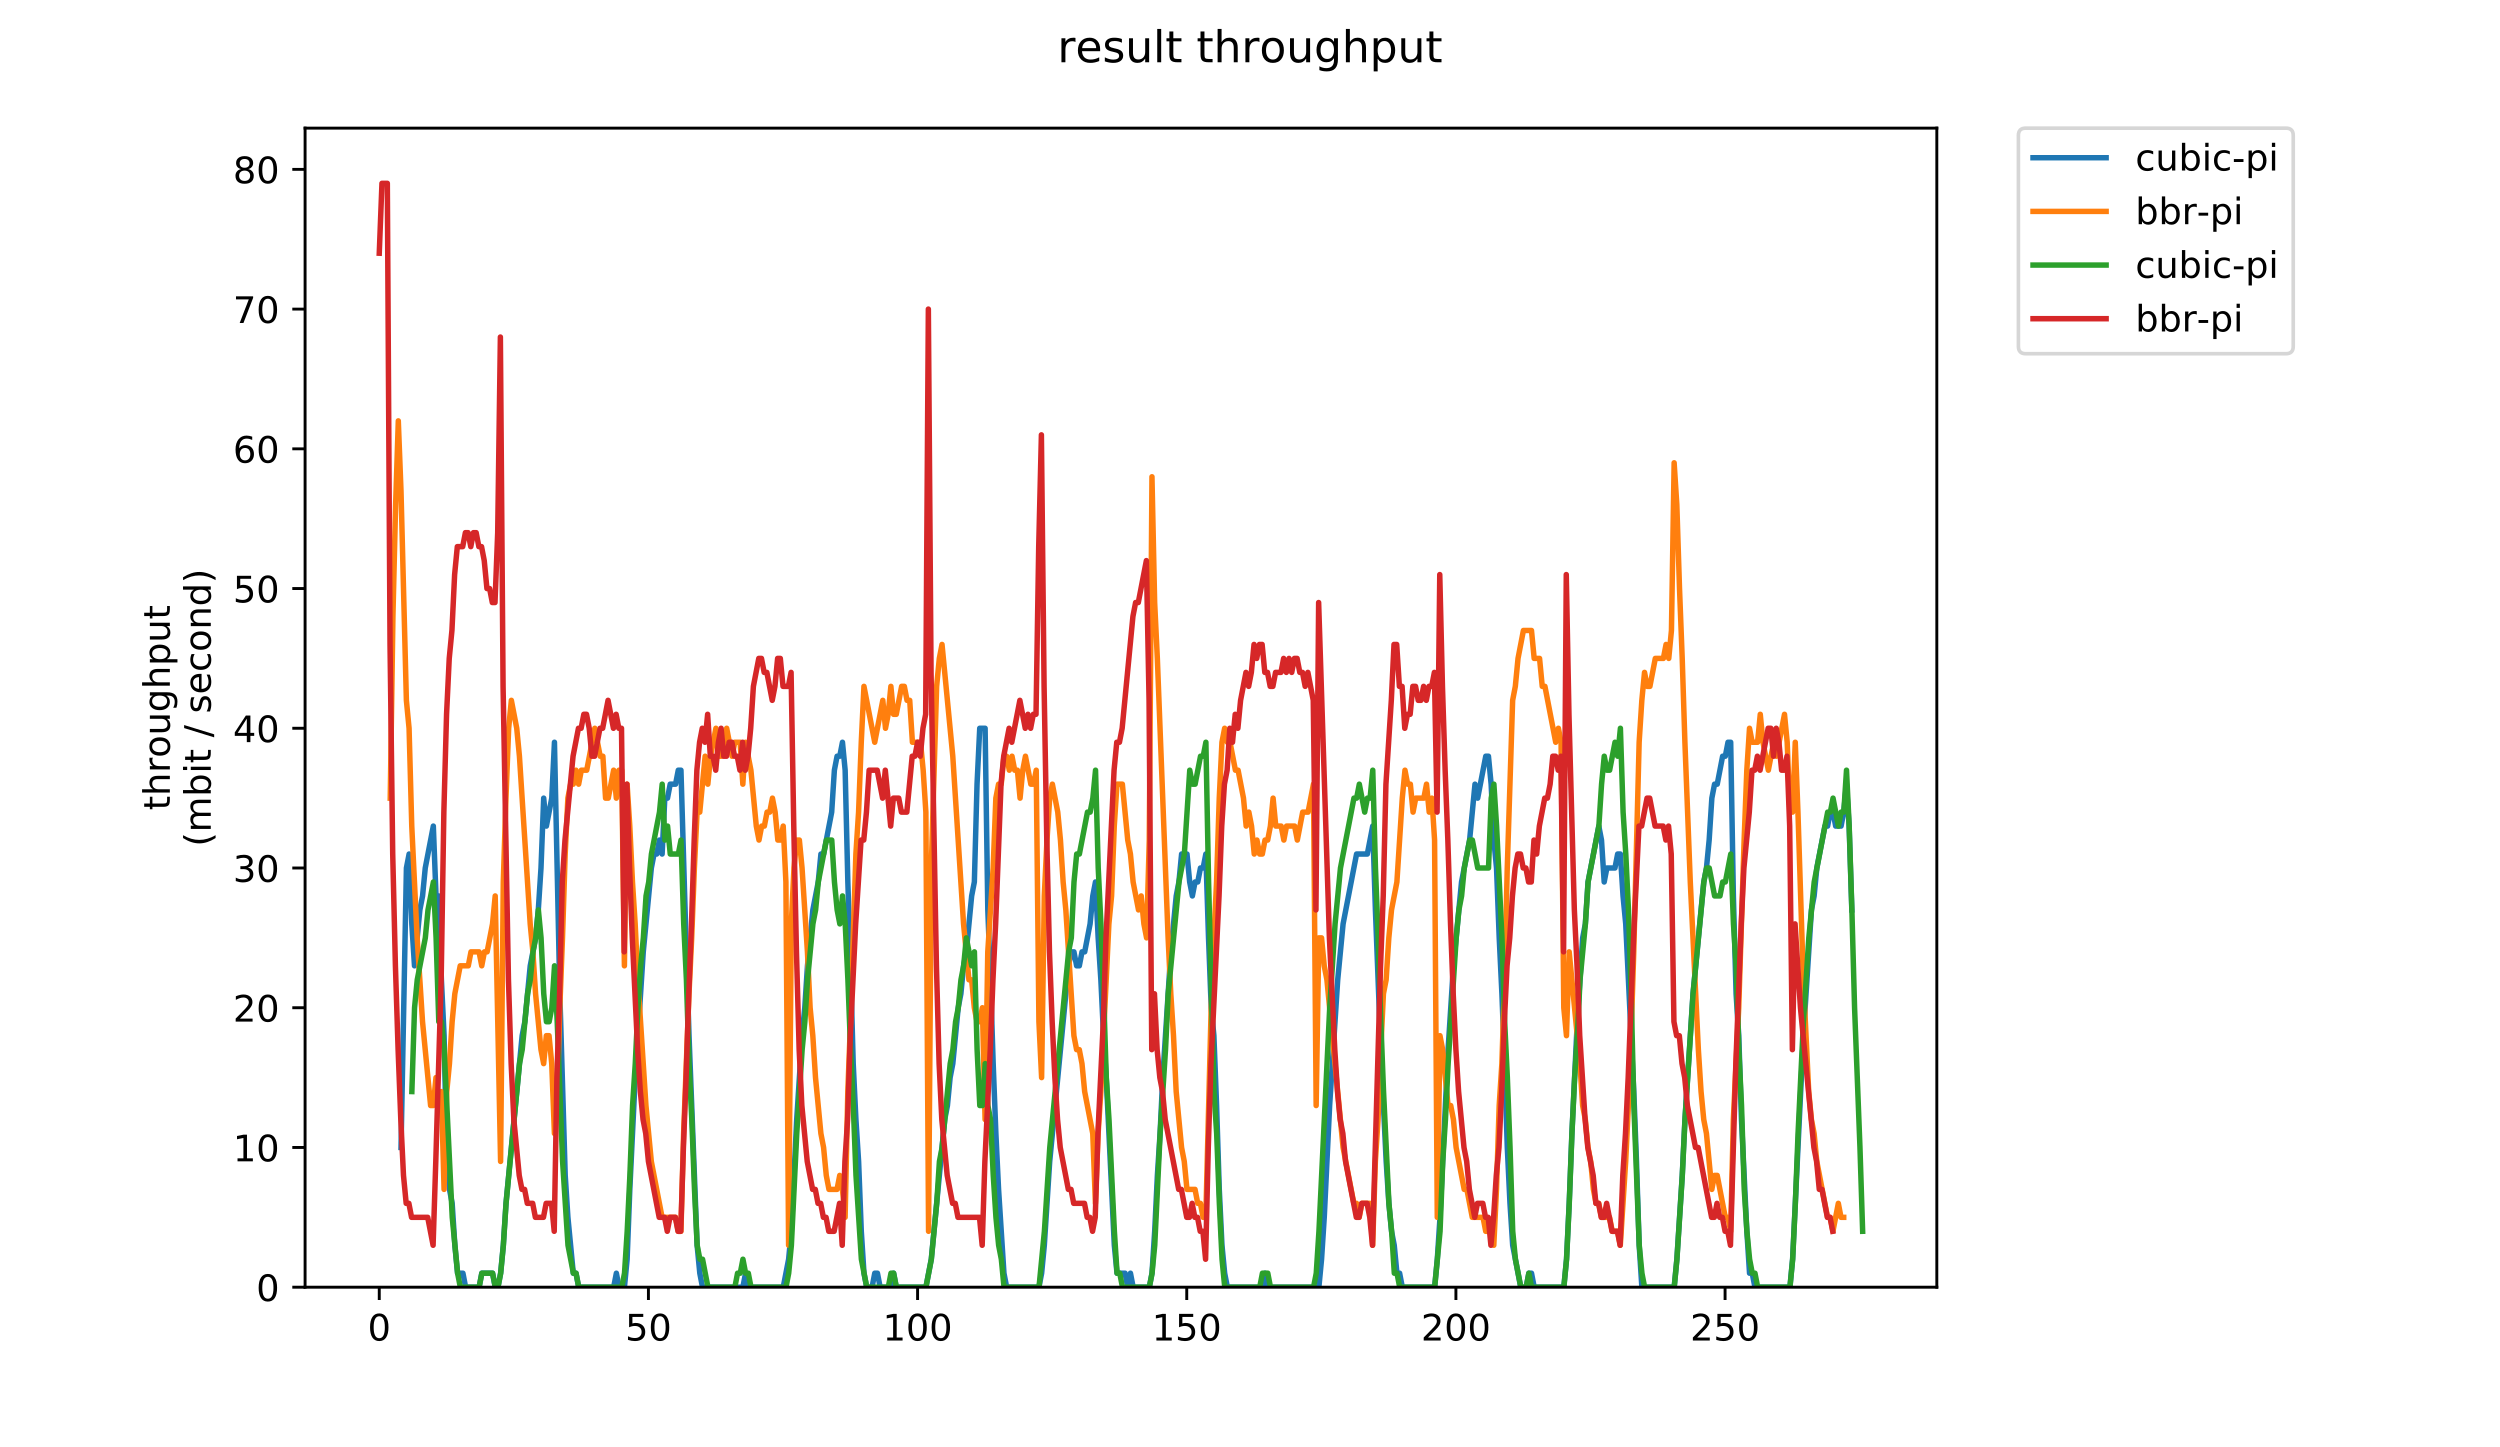 <?xml version="1.0" encoding="utf-8" standalone="no"?>
<!DOCTYPE svg PUBLIC "-//W3C//DTD SVG 1.1//EN"
  "http://www.w3.org/Graphics/SVG/1.1/DTD/svg11.dtd">
<!-- Created with matplotlib (https://matplotlib.org/) -->
<svg height="396pt" version="1.1" viewBox="0 0 684 396" width="684pt" xmlns="http://www.w3.org/2000/svg" xmlns:xlink="http://www.w3.org/1999/xlink">
 <defs>
  <style type="text/css">
*{stroke-linecap:butt;stroke-linejoin:round;}
  </style>
 </defs>
 <g id="figure_1">
  <g id="patch_1">
   <path d="M 0 396 
L 684 396 
L 684 0 
L 0 0 
z
" style="fill:#ffffff;"/>
  </g>
  <g id="axes_1">
   <g id="patch_2">
    <path d="M 83.472 352.174 
L 529.913 352.174 
L 529.913 35.062 
L 83.472 35.062 
z
" style="fill:#ffffff;"/>
   </g>
   <g id="matplotlib.axis_1">
    <g id="xtick_1">
     <g id="line2d_1">
      <defs>
       <path d="M 0 0 
L 0 3.5 
" id="me3c44ae968" style="stroke:#000000;stroke-width:0.8;"/>
      </defs>
      <g>
       <use style="stroke:#000000;stroke-width:0.8;" x="103.765" xlink:href="#me3c44ae968" y="352.174"/>
      </g>
     </g>
     <g id="text_1">
      <!-- 0 -->
      <defs>
       <path d="M 31.781 66.406 
Q 24.172 66.406 20.328 58.906 
Q 16.5 51.422 16.5 36.375 
Q 16.5 21.391 20.328 13.891 
Q 24.172 6.391 31.781 6.391 
Q 39.453 6.391 43.281 13.891 
Q 47.125 21.391 47.125 36.375 
Q 47.125 51.422 43.281 58.906 
Q 39.453 66.406 31.781 66.406 
z
M 31.781 74.219 
Q 44.047 74.219 50.516 64.516 
Q 56.984 54.828 56.984 36.375 
Q 56.984 17.969 50.516 8.266 
Q 44.047 -1.422 31.781 -1.422 
Q 19.531 -1.422 13.062 8.266 
Q 6.594 17.969 6.594 36.375 
Q 6.594 54.828 13.062 64.516 
Q 19.531 74.219 31.781 74.219 
z
" id="DejaVuSans-48"/>
      </defs>
      <g transform="translate(100.584 366.773)scale(0.1 -0.1)">
       <use xlink:href="#DejaVuSans-48"/>
      </g>
     </g>
    </g>
    <g id="xtick_2">
     <g id="line2d_2">
      <g>
       <use style="stroke:#000000;stroke-width:0.8;" x="177.408" xlink:href="#me3c44ae968" y="352.174"/>
      </g>
     </g>
     <g id="text_2">
      <!-- 50 -->
      <defs>
       <path d="M 10.797 72.906 
L 49.516 72.906 
L 49.516 64.594 
L 19.828 64.594 
L 19.828 46.734 
Q 21.969 47.469 24.109 47.828 
Q 26.266 48.188 28.422 48.188 
Q 40.625 48.188 47.75 41.5 
Q 54.891 34.812 54.891 23.391 
Q 54.891 11.625 47.562 5.094 
Q 40.234 -1.422 26.906 -1.422 
Q 22.312 -1.422 17.547 -0.641 
Q 12.797 0.141 7.719 1.703 
L 7.719 11.625 
Q 12.109 9.234 16.797 8.062 
Q 21.484 6.891 26.703 6.891 
Q 35.156 6.891 40.078 11.328 
Q 45.016 15.766 45.016 23.391 
Q 45.016 31 40.078 35.438 
Q 35.156 39.891 26.703 39.891 
Q 22.75 39.891 18.812 39.016 
Q 14.891 38.141 10.797 36.281 
z
" id="DejaVuSans-53"/>
      </defs>
      <g transform="translate(171.046 366.773)scale(0.1 -0.1)">
       <use xlink:href="#DejaVuSans-53"/>
       <use x="63.623" xlink:href="#DejaVuSans-48"/>
      </g>
     </g>
    </g>
    <g id="xtick_3">
     <g id="line2d_3">
      <g>
       <use style="stroke:#000000;stroke-width:0.8;" x="251.051" xlink:href="#me3c44ae968" y="352.174"/>
      </g>
     </g>
     <g id="text_3">
      <!-- 100 -->
      <defs>
       <path d="M 12.406 8.297 
L 28.516 8.297 
L 28.516 63.922 
L 10.984 60.406 
L 10.984 69.391 
L 28.422 72.906 
L 38.281 72.906 
L 38.281 8.297 
L 54.391 8.297 
L 54.391 0 
L 12.406 0 
z
" id="DejaVuSans-49"/>
      </defs>
      <g transform="translate(241.507 366.773)scale(0.1 -0.1)">
       <use xlink:href="#DejaVuSans-49"/>
       <use x="63.623" xlink:href="#DejaVuSans-48"/>
       <use x="127.246" xlink:href="#DejaVuSans-48"/>
      </g>
     </g>
    </g>
    <g id="xtick_4">
     <g id="line2d_4">
      <g>
       <use style="stroke:#000000;stroke-width:0.8;" x="324.694" xlink:href="#me3c44ae968" y="352.174"/>
      </g>
     </g>
     <g id="text_4">
      <!-- 150 -->
      <g transform="translate(315.15 366.773)scale(0.1 -0.1)">
       <use xlink:href="#DejaVuSans-49"/>
       <use x="63.623" xlink:href="#DejaVuSans-53"/>
       <use x="127.246" xlink:href="#DejaVuSans-48"/>
      </g>
     </g>
    </g>
    <g id="xtick_5">
     <g id="line2d_5">
      <g>
       <use style="stroke:#000000;stroke-width:0.8;" x="398.337" xlink:href="#me3c44ae968" y="352.174"/>
      </g>
     </g>
     <g id="text_5">
      <!-- 200 -->
      <defs>
       <path d="M 19.188 8.297 
L 53.609 8.297 
L 53.609 0 
L 7.328 0 
L 7.328 8.297 
Q 12.938 14.109 22.625 23.891 
Q 32.328 33.688 34.812 36.531 
Q 39.547 41.844 41.422 45.531 
Q 43.312 49.219 43.312 52.781 
Q 43.312 58.594 39.234 62.25 
Q 35.156 65.922 28.609 65.922 
Q 23.969 65.922 18.812 64.312 
Q 13.672 62.703 7.812 59.422 
L 7.812 69.391 
Q 13.766 71.781 18.938 73 
Q 24.125 74.219 28.422 74.219 
Q 39.75 74.219 46.484 68.547 
Q 53.219 62.891 53.219 53.422 
Q 53.219 48.922 51.531 44.891 
Q 49.859 40.875 45.406 35.406 
Q 44.188 33.984 37.641 27.219 
Q 31.109 20.453 19.188 8.297 
z
" id="DejaVuSans-50"/>
      </defs>
      <g transform="translate(388.793 366.773)scale(0.1 -0.1)">
       <use xlink:href="#DejaVuSans-50"/>
       <use x="63.623" xlink:href="#DejaVuSans-48"/>
       <use x="127.246" xlink:href="#DejaVuSans-48"/>
      </g>
     </g>
    </g>
    <g id="xtick_6">
     <g id="line2d_6">
      <g>
       <use style="stroke:#000000;stroke-width:0.8;" x="471.98" xlink:href="#me3c44ae968" y="352.174"/>
      </g>
     </g>
     <g id="text_6">
      <!-- 250 -->
      <g transform="translate(462.436 366.773)scale(0.1 -0.1)">
       <use xlink:href="#DejaVuSans-50"/>
       <use x="63.623" xlink:href="#DejaVuSans-53"/>
       <use x="127.246" xlink:href="#DejaVuSans-48"/>
      </g>
     </g>
    </g>
   </g>
   <g id="matplotlib.axis_2">
    <g id="ytick_1">
     <g id="line2d_7">
      <defs>
       <path d="M 0 0 
L -3.5 0 
" id="m1bafa88aff" style="stroke:#000000;stroke-width:0.8;"/>
      </defs>
      <g>
       <use style="stroke:#000000;stroke-width:0.8;" x="83.472" xlink:href="#m1bafa88aff" y="352.174"/>
      </g>
     </g>
     <g id="text_7">
      <!-- 0 -->
      <g transform="translate(70.11 355.973)scale(0.1 -0.1)">
       <use xlink:href="#DejaVuSans-48"/>
      </g>
     </g>
    </g>
    <g id="ytick_2">
     <g id="line2d_8">
      <g>
       <use style="stroke:#000000;stroke-width:0.8;" x="83.472" xlink:href="#m1bafa88aff" y="313.945"/>
      </g>
     </g>
     <g id="text_8">
      <!-- 10 -->
      <g transform="translate(63.747 317.744)scale(0.1 -0.1)">
       <use xlink:href="#DejaVuSans-49"/>
       <use x="63.623" xlink:href="#DejaVuSans-48"/>
      </g>
     </g>
    </g>
    <g id="ytick_3">
     <g id="line2d_9">
      <g>
       <use style="stroke:#000000;stroke-width:0.8;" x="83.472" xlink:href="#m1bafa88aff" y="275.716"/>
      </g>
     </g>
     <g id="text_9">
      <!-- 20 -->
      <g transform="translate(63.747 279.515)scale(0.1 -0.1)">
       <use xlink:href="#DejaVuSans-50"/>
       <use x="63.623" xlink:href="#DejaVuSans-48"/>
      </g>
     </g>
    </g>
    <g id="ytick_4">
     <g id="line2d_10">
      <g>
       <use style="stroke:#000000;stroke-width:0.8;" x="83.472" xlink:href="#m1bafa88aff" y="237.486"/>
      </g>
     </g>
     <g id="text_10">
      <!-- 30 -->
      <defs>
       <path d="M 40.578 39.312 
Q 47.656 37.797 51.625 33 
Q 55.609 28.219 55.609 21.188 
Q 55.609 10.406 48.188 4.484 
Q 40.766 -1.422 27.094 -1.422 
Q 22.516 -1.422 17.656 -0.516 
Q 12.797 0.391 7.625 2.203 
L 7.625 11.719 
Q 11.719 9.328 16.594 8.109 
Q 21.484 6.891 26.812 6.891 
Q 36.078 6.891 40.938 10.547 
Q 45.797 14.203 45.797 21.188 
Q 45.797 27.641 41.281 31.266 
Q 36.766 34.906 28.719 34.906 
L 20.219 34.906 
L 20.219 43.016 
L 29.109 43.016 
Q 36.375 43.016 40.234 45.922 
Q 44.094 48.828 44.094 54.297 
Q 44.094 59.906 40.109 62.906 
Q 36.141 65.922 28.719 65.922 
Q 24.656 65.922 20.016 65.031 
Q 15.375 64.156 9.812 62.312 
L 9.812 71.094 
Q 15.438 72.656 20.344 73.438 
Q 25.25 74.219 29.594 74.219 
Q 40.828 74.219 47.359 69.109 
Q 53.906 64.016 53.906 55.328 
Q 53.906 49.266 50.438 45.094 
Q 46.969 40.922 40.578 39.312 
z
" id="DejaVuSans-51"/>
      </defs>
      <g transform="translate(63.747 241.286)scale(0.1 -0.1)">
       <use xlink:href="#DejaVuSans-51"/>
       <use x="63.623" xlink:href="#DejaVuSans-48"/>
      </g>
     </g>
    </g>
    <g id="ytick_5">
     <g id="line2d_11">
      <g>
       <use style="stroke:#000000;stroke-width:0.8;" x="83.472" xlink:href="#m1bafa88aff" y="199.257"/>
      </g>
     </g>
     <g id="text_11">
      <!-- 40 -->
      <defs>
       <path d="M 37.797 64.312 
L 12.891 25.391 
L 37.797 25.391 
z
M 35.203 72.906 
L 47.609 72.906 
L 47.609 25.391 
L 58.016 25.391 
L 58.016 17.188 
L 47.609 17.188 
L 47.609 0 
L 37.797 0 
L 37.797 17.188 
L 4.891 17.188 
L 4.891 26.703 
z
" id="DejaVuSans-52"/>
      </defs>
      <g transform="translate(63.747 203.056)scale(0.1 -0.1)">
       <use xlink:href="#DejaVuSans-52"/>
       <use x="63.623" xlink:href="#DejaVuSans-48"/>
      </g>
     </g>
    </g>
    <g id="ytick_6">
     <g id="line2d_12">
      <g>
       <use style="stroke:#000000;stroke-width:0.8;" x="83.472" xlink:href="#m1bafa88aff" y="161.028"/>
      </g>
     </g>
     <g id="text_12">
      <!-- 50 -->
      <g transform="translate(63.747 164.827)scale(0.1 -0.1)">
       <use xlink:href="#DejaVuSans-53"/>
       <use x="63.623" xlink:href="#DejaVuSans-48"/>
      </g>
     </g>
    </g>
    <g id="ytick_7">
     <g id="line2d_13">
      <g>
       <use style="stroke:#000000;stroke-width:0.8;" x="83.472" xlink:href="#m1bafa88aff" y="122.799"/>
      </g>
     </g>
     <g id="text_13">
      <!-- 60 -->
      <defs>
       <path d="M 33.016 40.375 
Q 26.375 40.375 22.484 35.828 
Q 18.609 31.297 18.609 23.391 
Q 18.609 15.531 22.484 10.953 
Q 26.375 6.391 33.016 6.391 
Q 39.656 6.391 43.531 10.953 
Q 47.406 15.531 47.406 23.391 
Q 47.406 31.297 43.531 35.828 
Q 39.656 40.375 33.016 40.375 
z
M 52.594 71.297 
L 52.594 62.312 
Q 48.875 64.062 45.094 64.984 
Q 41.312 65.922 37.594 65.922 
Q 27.828 65.922 22.672 59.328 
Q 17.531 52.734 16.797 39.406 
Q 19.672 43.656 24.016 45.922 
Q 28.375 48.188 33.594 48.188 
Q 44.578 48.188 50.953 41.516 
Q 57.328 34.859 57.328 23.391 
Q 57.328 12.156 50.688 5.359 
Q 44.047 -1.422 33.016 -1.422 
Q 20.359 -1.422 13.672 8.266 
Q 6.984 17.969 6.984 36.375 
Q 6.984 53.656 15.188 63.938 
Q 23.391 74.219 37.203 74.219 
Q 40.922 74.219 44.703 73.484 
Q 48.484 72.75 52.594 71.297 
z
" id="DejaVuSans-54"/>
      </defs>
      <g transform="translate(63.747 126.598)scale(0.1 -0.1)">
       <use xlink:href="#DejaVuSans-54"/>
       <use x="63.623" xlink:href="#DejaVuSans-48"/>
      </g>
     </g>
    </g>
    <g id="ytick_8">
     <g id="line2d_14">
      <g>
       <use style="stroke:#000000;stroke-width:0.8;" x="83.472" xlink:href="#m1bafa88aff" y="84.569"/>
      </g>
     </g>
     <g id="text_14">
      <!-- 70 -->
      <defs>
       <path d="M 8.203 72.906 
L 55.078 72.906 
L 55.078 68.703 
L 28.609 0 
L 18.312 0 
L 43.219 64.594 
L 8.203 64.594 
z
" id="DejaVuSans-55"/>
      </defs>
      <g transform="translate(63.747 88.369)scale(0.1 -0.1)">
       <use xlink:href="#DejaVuSans-55"/>
       <use x="63.623" xlink:href="#DejaVuSans-48"/>
      </g>
     </g>
    </g>
    <g id="ytick_9">
     <g id="line2d_15">
      <g>
       <use style="stroke:#000000;stroke-width:0.8;" x="83.472" xlink:href="#m1bafa88aff" y="46.34"/>
      </g>
     </g>
     <g id="text_15">
      <!-- 80 -->
      <defs>
       <path d="M 31.781 34.625 
Q 24.75 34.625 20.719 30.859 
Q 16.703 27.094 16.703 20.516 
Q 16.703 13.922 20.719 10.156 
Q 24.75 6.391 31.781 6.391 
Q 38.812 6.391 42.859 10.172 
Q 46.922 13.969 46.922 20.516 
Q 46.922 27.094 42.891 30.859 
Q 38.875 34.625 31.781 34.625 
z
M 21.922 38.812 
Q 15.578 40.375 12.031 44.719 
Q 8.5 49.078 8.5 55.328 
Q 8.5 64.062 14.719 69.141 
Q 20.953 74.219 31.781 74.219 
Q 42.672 74.219 48.875 69.141 
Q 55.078 64.062 55.078 55.328 
Q 55.078 49.078 51.531 44.719 
Q 48 40.375 41.703 38.812 
Q 48.828 37.156 52.797 32.312 
Q 56.781 27.484 56.781 20.516 
Q 56.781 9.906 50.312 4.234 
Q 43.844 -1.422 31.781 -1.422 
Q 19.734 -1.422 13.25 4.234 
Q 6.781 9.906 6.781 20.516 
Q 6.781 27.484 10.781 32.312 
Q 14.797 37.156 21.922 38.812 
z
M 18.312 54.391 
Q 18.312 48.734 21.844 45.562 
Q 25.391 42.391 31.781 42.391 
Q 38.141 42.391 41.719 45.562 
Q 45.312 48.734 45.312 54.391 
Q 45.312 60.062 41.719 63.234 
Q 38.141 66.406 31.781 66.406 
Q 25.391 66.406 21.844 63.234 
Q 18.312 60.062 18.312 54.391 
z
" id="DejaVuSans-56"/>
      </defs>
      <g transform="translate(63.747 50.139)scale(0.1 -0.1)">
       <use xlink:href="#DejaVuSans-56"/>
       <use x="63.623" xlink:href="#DejaVuSans-48"/>
      </g>
     </g>
    </g>
    <g id="text_16">
     <!-- throughput -->
     <defs>
      <path d="M 18.312 70.219 
L 18.312 54.688 
L 36.812 54.688 
L 36.812 47.703 
L 18.312 47.703 
L 18.312 18.016 
Q 18.312 11.328 20.141 9.422 
Q 21.969 7.516 27.594 7.516 
L 36.812 7.516 
L 36.812 0 
L 27.594 0 
Q 17.188 0 13.234 3.875 
Q 9.281 7.766 9.281 18.016 
L 9.281 47.703 
L 2.688 47.703 
L 2.688 54.688 
L 9.281 54.688 
L 9.281 70.219 
z
" id="DejaVuSans-116"/>
      <path d="M 54.891 33.016 
L 54.891 0 
L 45.906 0 
L 45.906 32.719 
Q 45.906 40.484 42.875 44.328 
Q 39.844 48.188 33.797 48.188 
Q 26.516 48.188 22.312 43.547 
Q 18.109 38.922 18.109 30.906 
L 18.109 0 
L 9.078 0 
L 9.078 75.984 
L 18.109 75.984 
L 18.109 46.188 
Q 21.344 51.125 25.703 53.562 
Q 30.078 56 35.797 56 
Q 45.219 56 50.047 50.172 
Q 54.891 44.344 54.891 33.016 
z
" id="DejaVuSans-104"/>
      <path d="M 41.109 46.297 
Q 39.594 47.172 37.812 47.578 
Q 36.031 48 33.891 48 
Q 26.266 48 22.188 43.047 
Q 18.109 38.094 18.109 28.812 
L 18.109 0 
L 9.078 0 
L 9.078 54.688 
L 18.109 54.688 
L 18.109 46.188 
Q 20.953 51.172 25.484 53.578 
Q 30.031 56 36.531 56 
Q 37.453 56 38.578 55.875 
Q 39.703 55.766 41.062 55.516 
z
" id="DejaVuSans-114"/>
      <path d="M 30.609 48.391 
Q 23.391 48.391 19.188 42.75 
Q 14.984 37.109 14.984 27.297 
Q 14.984 17.484 19.156 11.844 
Q 23.344 6.203 30.609 6.203 
Q 37.797 6.203 41.984 11.859 
Q 46.188 17.531 46.188 27.297 
Q 46.188 37.016 41.984 42.703 
Q 37.797 48.391 30.609 48.391 
z
M 30.609 56 
Q 42.328 56 49.016 48.375 
Q 55.719 40.766 55.719 27.297 
Q 55.719 13.875 49.016 6.219 
Q 42.328 -1.422 30.609 -1.422 
Q 18.844 -1.422 12.172 6.219 
Q 5.516 13.875 5.516 27.297 
Q 5.516 40.766 12.172 48.375 
Q 18.844 56 30.609 56 
z
" id="DejaVuSans-111"/>
      <path d="M 8.5 21.578 
L 8.5 54.688 
L 17.484 54.688 
L 17.484 21.922 
Q 17.484 14.156 20.5 10.266 
Q 23.531 6.391 29.594 6.391 
Q 36.859 6.391 41.078 11.031 
Q 45.312 15.672 45.312 23.688 
L 45.312 54.688 
L 54.297 54.688 
L 54.297 0 
L 45.312 0 
L 45.312 8.406 
Q 42.047 3.422 37.719 1 
Q 33.406 -1.422 27.688 -1.422 
Q 18.266 -1.422 13.375 4.438 
Q 8.5 10.297 8.5 21.578 
z
M 31.109 56 
z
" id="DejaVuSans-117"/>
      <path d="M 45.406 27.984 
Q 45.406 37.75 41.375 43.109 
Q 37.359 48.484 30.078 48.484 
Q 22.859 48.484 18.828 43.109 
Q 14.797 37.75 14.797 27.984 
Q 14.797 18.266 18.828 12.891 
Q 22.859 7.516 30.078 7.516 
Q 37.359 7.516 41.375 12.891 
Q 45.406 18.266 45.406 27.984 
z
M 54.391 6.781 
Q 54.391 -7.172 48.188 -13.984 
Q 42 -20.797 29.203 -20.797 
Q 24.469 -20.797 20.266 -20.094 
Q 16.062 -19.391 12.109 -17.922 
L 12.109 -9.188 
Q 16.062 -11.328 19.922 -12.344 
Q 23.781 -13.375 27.781 -13.375 
Q 36.625 -13.375 41.016 -8.766 
Q 45.406 -4.156 45.406 5.172 
L 45.406 9.625 
Q 42.625 4.781 38.281 2.391 
Q 33.938 0 27.875 0 
Q 17.828 0 11.672 7.656 
Q 5.516 15.328 5.516 27.984 
Q 5.516 40.672 11.672 48.328 
Q 17.828 56 27.875 56 
Q 33.938 56 38.281 53.609 
Q 42.625 51.219 45.406 46.391 
L 45.406 54.688 
L 54.391 54.688 
z
" id="DejaVuSans-103"/>
      <path d="M 18.109 8.203 
L 18.109 -20.797 
L 9.078 -20.797 
L 9.078 54.688 
L 18.109 54.688 
L 18.109 46.391 
Q 20.953 51.266 25.266 53.625 
Q 29.594 56 35.594 56 
Q 45.562 56 51.781 48.094 
Q 58.016 40.188 58.016 27.297 
Q 58.016 14.406 51.781 6.484 
Q 45.562 -1.422 35.594 -1.422 
Q 29.594 -1.422 25.266 0.953 
Q 20.953 3.328 18.109 8.203 
z
M 48.688 27.297 
Q 48.688 37.203 44.609 42.844 
Q 40.531 48.484 33.406 48.484 
Q 26.266 48.484 22.188 42.844 
Q 18.109 37.203 18.109 27.297 
Q 18.109 17.391 22.188 11.75 
Q 26.266 6.109 33.406 6.109 
Q 40.531 6.109 44.609 11.75 
Q 48.688 17.391 48.688 27.297 
z
" id="DejaVuSans-112"/>
     </defs>
     <g transform="translate(46.47 221.675)rotate(-90)scale(0.1 -0.1)">
      <use xlink:href="#DejaVuSans-116"/>
      <use x="39.209" xlink:href="#DejaVuSans-104"/>
      <use x="102.588" xlink:href="#DejaVuSans-114"/>
      <use x="143.67" xlink:href="#DejaVuSans-111"/>
      <use x="204.852" xlink:href="#DejaVuSans-117"/>
      <use x="268.23" xlink:href="#DejaVuSans-103"/>
      <use x="331.707" xlink:href="#DejaVuSans-104"/>
      <use x="395.086" xlink:href="#DejaVuSans-112"/>
      <use x="458.562" xlink:href="#DejaVuSans-117"/>
      <use x="521.941" xlink:href="#DejaVuSans-116"/>
     </g>
     <!-- (mbit / second) -->
     <defs>
      <path d="M 31 75.875 
Q 24.469 64.656 21.281 53.656 
Q 18.109 42.672 18.109 31.391 
Q 18.109 20.125 21.312 9.062 
Q 24.516 -2 31 -13.188 
L 23.188 -13.188 
Q 15.875 -1.703 12.234 9.375 
Q 8.594 20.453 8.594 31.391 
Q 8.594 42.281 12.203 53.312 
Q 15.828 64.359 23.188 75.875 
z
" id="DejaVuSans-40"/>
      <path d="M 52 44.188 
Q 55.375 50.25 60.062 53.125 
Q 64.75 56 71.094 56 
Q 79.641 56 84.281 50.016 
Q 88.922 44.047 88.922 33.016 
L 88.922 0 
L 79.891 0 
L 79.891 32.719 
Q 79.891 40.578 77.094 44.375 
Q 74.312 48.188 68.609 48.188 
Q 61.625 48.188 57.562 43.547 
Q 53.516 38.922 53.516 30.906 
L 53.516 0 
L 44.484 0 
L 44.484 32.719 
Q 44.484 40.625 41.703 44.406 
Q 38.922 48.188 33.109 48.188 
Q 26.219 48.188 22.156 43.531 
Q 18.109 38.875 18.109 30.906 
L 18.109 0 
L 9.078 0 
L 9.078 54.688 
L 18.109 54.688 
L 18.109 46.188 
Q 21.188 51.219 25.484 53.609 
Q 29.781 56 35.688 56 
Q 41.656 56 45.828 52.969 
Q 50 49.953 52 44.188 
z
" id="DejaVuSans-109"/>
      <path d="M 48.688 27.297 
Q 48.688 37.203 44.609 42.844 
Q 40.531 48.484 33.406 48.484 
Q 26.266 48.484 22.188 42.844 
Q 18.109 37.203 18.109 27.297 
Q 18.109 17.391 22.188 11.75 
Q 26.266 6.109 33.406 6.109 
Q 40.531 6.109 44.609 11.75 
Q 48.688 17.391 48.688 27.297 
z
M 18.109 46.391 
Q 20.953 51.266 25.266 53.625 
Q 29.594 56 35.594 56 
Q 45.562 56 51.781 48.094 
Q 58.016 40.188 58.016 27.297 
Q 58.016 14.406 51.781 6.484 
Q 45.562 -1.422 35.594 -1.422 
Q 29.594 -1.422 25.266 0.953 
Q 20.953 3.328 18.109 8.203 
L 18.109 0 
L 9.078 0 
L 9.078 75.984 
L 18.109 75.984 
z
" id="DejaVuSans-98"/>
      <path d="M 9.422 54.688 
L 18.406 54.688 
L 18.406 0 
L 9.422 0 
z
M 9.422 75.984 
L 18.406 75.984 
L 18.406 64.594 
L 9.422 64.594 
z
" id="DejaVuSans-105"/>
      <path id="DejaVuSans-32"/>
      <path d="M 25.391 72.906 
L 33.688 72.906 
L 8.297 -9.281 
L 0 -9.281 
z
" id="DejaVuSans-47"/>
      <path d="M 44.281 53.078 
L 44.281 44.578 
Q 40.484 46.531 36.375 47.5 
Q 32.281 48.484 27.875 48.484 
Q 21.188 48.484 17.844 46.438 
Q 14.5 44.391 14.5 40.281 
Q 14.5 37.156 16.891 35.375 
Q 19.281 33.594 26.516 31.984 
L 29.594 31.297 
Q 39.156 29.25 43.188 25.516 
Q 47.219 21.781 47.219 15.094 
Q 47.219 7.469 41.188 3.016 
Q 35.156 -1.422 24.609 -1.422 
Q 20.219 -1.422 15.453 -0.562 
Q 10.688 0.297 5.422 2 
L 5.422 11.281 
Q 10.406 8.688 15.234 7.391 
Q 20.062 6.109 24.812 6.109 
Q 31.156 6.109 34.562 8.281 
Q 37.984 10.453 37.984 14.406 
Q 37.984 18.062 35.516 20.016 
Q 33.062 21.969 24.703 23.781 
L 21.578 24.516 
Q 13.234 26.266 9.516 29.906 
Q 5.812 33.547 5.812 39.891 
Q 5.812 47.609 11.281 51.797 
Q 16.75 56 26.812 56 
Q 31.781 56 36.172 55.266 
Q 40.578 54.547 44.281 53.078 
z
" id="DejaVuSans-115"/>
      <path d="M 56.203 29.594 
L 56.203 25.203 
L 14.891 25.203 
Q 15.484 15.922 20.484 11.062 
Q 25.484 6.203 34.422 6.203 
Q 39.594 6.203 44.453 7.469 
Q 49.312 8.734 54.109 11.281 
L 54.109 2.781 
Q 49.266 0.734 44.188 -0.344 
Q 39.109 -1.422 33.891 -1.422 
Q 20.797 -1.422 13.156 6.188 
Q 5.516 13.812 5.516 26.812 
Q 5.516 40.234 12.766 48.109 
Q 20.016 56 32.328 56 
Q 43.359 56 49.781 48.891 
Q 56.203 41.797 56.203 29.594 
z
M 47.219 32.234 
Q 47.125 39.594 43.094 43.984 
Q 39.062 48.391 32.422 48.391 
Q 24.906 48.391 20.391 44.141 
Q 15.875 39.891 15.188 32.172 
z
" id="DejaVuSans-101"/>
      <path d="M 48.781 52.594 
L 48.781 44.188 
Q 44.969 46.297 41.141 47.344 
Q 37.312 48.391 33.406 48.391 
Q 24.656 48.391 19.812 42.844 
Q 14.984 37.312 14.984 27.297 
Q 14.984 17.281 19.812 11.734 
Q 24.656 6.203 33.406 6.203 
Q 37.312 6.203 41.141 7.25 
Q 44.969 8.297 48.781 10.406 
L 48.781 2.094 
Q 45.016 0.344 40.984 -0.531 
Q 36.969 -1.422 32.422 -1.422 
Q 20.062 -1.422 12.781 6.344 
Q 5.516 14.109 5.516 27.297 
Q 5.516 40.672 12.859 48.328 
Q 20.219 56 33.016 56 
Q 37.156 56 41.109 55.141 
Q 45.062 54.297 48.781 52.594 
z
" id="DejaVuSans-99"/>
      <path d="M 54.891 33.016 
L 54.891 0 
L 45.906 0 
L 45.906 32.719 
Q 45.906 40.484 42.875 44.328 
Q 39.844 48.188 33.797 48.188 
Q 26.516 48.188 22.312 43.547 
Q 18.109 38.922 18.109 30.906 
L 18.109 0 
L 9.078 0 
L 9.078 54.688 
L 18.109 54.688 
L 18.109 46.188 
Q 21.344 51.125 25.703 53.562 
Q 30.078 56 35.797 56 
Q 45.219 56 50.047 50.172 
Q 54.891 44.344 54.891 33.016 
z
" id="DejaVuSans-110"/>
      <path d="M 45.406 46.391 
L 45.406 75.984 
L 54.391 75.984 
L 54.391 0 
L 45.406 0 
L 45.406 8.203 
Q 42.578 3.328 38.25 0.953 
Q 33.938 -1.422 27.875 -1.422 
Q 17.969 -1.422 11.734 6.484 
Q 5.516 14.406 5.516 27.297 
Q 5.516 40.188 11.734 48.094 
Q 17.969 56 27.875 56 
Q 33.938 56 38.25 53.625 
Q 42.578 51.266 45.406 46.391 
z
M 14.797 27.297 
Q 14.797 17.391 18.875 11.75 
Q 22.953 6.109 30.078 6.109 
Q 37.203 6.109 41.297 11.75 
Q 45.406 17.391 45.406 27.297 
Q 45.406 37.203 41.297 42.844 
Q 37.203 48.484 30.078 48.484 
Q 22.953 48.484 18.875 42.844 
Q 14.797 37.203 14.797 27.297 
z
" id="DejaVuSans-100"/>
      <path d="M 8.016 75.875 
L 15.828 75.875 
Q 23.141 64.359 26.781 53.312 
Q 30.422 42.281 30.422 31.391 
Q 30.422 20.453 26.781 9.375 
Q 23.141 -1.703 15.828 -13.188 
L 8.016 -13.188 
Q 14.5 -2 17.703 9.062 
Q 20.906 20.125 20.906 31.391 
Q 20.906 42.672 17.703 53.656 
Q 14.5 64.656 8.016 75.875 
z
" id="DejaVuSans-41"/>
     </defs>
     <g transform="translate(57.668 231.609)rotate(-90)scale(0.1 -0.1)">
      <use xlink:href="#DejaVuSans-40"/>
      <use x="39.014" xlink:href="#DejaVuSans-109"/>
      <use x="136.426" xlink:href="#DejaVuSans-98"/>
      <use x="199.902" xlink:href="#DejaVuSans-105"/>
      <use x="227.686" xlink:href="#DejaVuSans-116"/>
      <use x="266.895" xlink:href="#DejaVuSans-32"/>
      <use x="298.682" xlink:href="#DejaVuSans-47"/>
      <use x="332.373" xlink:href="#DejaVuSans-32"/>
      <use x="364.16" xlink:href="#DejaVuSans-115"/>
      <use x="416.26" xlink:href="#DejaVuSans-101"/>
      <use x="477.783" xlink:href="#DejaVuSans-99"/>
      <use x="532.764" xlink:href="#DejaVuSans-111"/>
      <use x="593.945" xlink:href="#DejaVuSans-110"/>
      <use x="657.324" xlink:href="#DejaVuSans-100"/>
      <use x="720.801" xlink:href="#DejaVuSans-41"/>
     </g>
    </g>
   </g>
   <g id="line2d_16">
    <path clip-path="url(#pca6a8e2d57)" d="M 109.721 313.945 
L 111.194 237.486 
L 111.931 233.663 
L 112.667 252.778 
L 113.403 264.247 
L 114.876 248.955 
L 115.613 245.132 
L 116.349 237.486 
L 118.558 226.018 
L 119.295 245.132 
L 120.031 245.132 
L 120.768 268.07 
L 121.504 283.362 
L 122.241 317.768 
L 122.977 325.414 
L 123.714 329.237 
L 124.45 340.705 
L 125.186 348.351 
L 126.659 348.351 
L 127.396 352.174 
L 131.078 352.174 
L 131.814 348.351 
L 134.76 348.351 
L 135.496 352.174 
L 136.233 352.174 
L 136.969 348.351 
L 137.706 340.705 
L 138.442 329.237 
L 142.861 283.362 
L 143.597 279.539 
L 145.07 264.247 
L 146.543 256.601 
L 147.279 248.955 
L 148.016 237.486 
L 148.752 218.372 
L 149.489 226.018 
L 150.961 218.372 
L 151.698 203.08 
L 153.171 271.893 
L 154.644 321.591 
L 155.38 333.06 
L 156.853 348.351 
L 157.589 348.351 
L 158.326 352.174 
L 167.899 352.174 
L 168.636 348.351 
L 169.372 352.174 
L 170.845 352.174 
L 171.581 344.528 
L 172.318 325.414 
L 173.791 294.83 
L 176 260.424 
L 178.209 237.486 
L 178.946 233.663 
L 179.682 233.663 
L 180.419 229.841 
L 181.155 233.663 
L 181.891 218.372 
L 182.628 218.372 
L 183.364 214.549 
L 184.837 214.549 
L 185.574 210.726 
L 186.31 210.726 
L 187.783 260.424 
L 188.519 283.362 
L 190.729 340.705 
L 191.465 348.351 
L 192.201 352.174 
L 203.248 352.174 
L 203.984 348.351 
L 204.721 352.174 
L 214.294 352.174 
L 215.767 344.528 
L 216.504 336.882 
L 217.976 306.299 
L 219.449 283.362 
L 220.186 275.716 
L 220.922 264.247 
L 222.395 248.955 
L 223.868 241.309 
L 224.604 233.663 
L 225.341 233.663 
L 227.55 222.195 
L 228.286 210.726 
L 229.023 206.903 
L 229.759 206.903 
L 230.496 203.08 
L 231.232 210.726 
L 231.969 241.309 
L 232.705 264.247 
L 233.441 291.007 
L 234.178 306.299 
L 234.914 317.768 
L 235.651 336.882 
L 236.387 348.351 
L 237.124 352.174 
L 238.596 352.174 
L 239.333 348.351 
L 240.069 348.351 
L 240.806 352.174 
L 243.752 352.174 
L 244.488 348.351 
L 245.224 352.174 
L 253.325 352.174 
L 254.798 344.528 
L 258.48 306.299 
L 259.217 302.476 
L 259.953 294.83 
L 260.689 291.007 
L 262.162 275.716 
L 262.899 271.893 
L 263.635 264.247 
L 264.372 260.424 
L 265.844 245.132 
L 266.581 241.309 
L 267.317 214.549 
L 268.054 199.257 
L 269.527 199.257 
L 270.263 248.955 
L 270.999 268.07 
L 271.736 291.007 
L 272.472 310.122 
L 273.209 325.414 
L 274.682 348.351 
L 275.418 352.174 
L 284.255 352.174 
L 284.992 348.351 
L 285.728 340.705 
L 287.201 317.768 
L 292.356 264.247 
L 293.092 260.424 
L 293.829 260.424 
L 294.565 264.247 
L 295.302 264.247 
L 296.038 260.424 
L 296.774 260.424 
L 298.247 252.778 
L 298.984 245.132 
L 299.72 241.309 
L 300.457 256.601 
L 301.193 268.07 
L 301.929 283.362 
L 302.666 294.83 
L 304.875 340.705 
L 305.612 348.351 
L 307.821 348.351 
L 308.557 352.174 
L 309.294 348.351 
L 310.03 352.174 
L 314.449 352.174 
L 315.185 348.351 
L 315.922 336.882 
L 316.658 321.591 
L 317.394 310.122 
L 318.131 294.83 
L 320.34 260.424 
L 321.813 245.132 
L 322.549 241.309 
L 323.286 233.663 
L 324.759 233.663 
L 325.495 241.309 
L 326.232 245.132 
L 326.968 241.309 
L 327.704 241.309 
L 328.441 237.486 
L 329.177 237.486 
L 329.914 233.663 
L 330.65 256.601 
L 331.387 275.716 
L 332.123 283.362 
L 332.859 302.476 
L 333.596 325.414 
L 334.332 340.705 
L 335.069 348.351 
L 335.805 352.174 
L 345.379 352.174 
L 346.115 348.351 
L 346.852 352.174 
L 360.844 352.174 
L 361.58 344.528 
L 362.317 333.06 
L 363.79 302.476 
L 365.999 268.07 
L 367.472 252.778 
L 371.154 233.663 
L 374.1 233.663 
L 375.572 226.018 
L 376.309 248.955 
L 377.782 287.184 
L 379.255 317.768 
L 379.991 329.237 
L 380.727 336.882 
L 381.464 340.705 
L 382.2 348.351 
L 382.937 348.351 
L 383.673 352.174 
L 392.51 352.174 
L 393.247 344.528 
L 393.983 333.06 
L 396.192 287.184 
L 397.665 264.247 
L 399.875 241.309 
L 402.084 229.841 
L 403.557 214.549 
L 404.293 218.372 
L 406.502 206.903 
L 407.239 206.903 
L 407.975 214.549 
L 408.712 229.841 
L 409.448 237.486 
L 410.185 256.601 
L 410.921 271.893 
L 411.657 291.007 
L 412.394 313.945 
L 413.13 329.237 
L 413.867 340.705 
L 416.076 352.174 
L 417.549 352.174 
L 418.285 348.351 
L 419.022 348.351 
L 419.758 352.174 
L 427.859 352.174 
L 428.595 344.528 
L 429.332 329.237 
L 430.068 310.122 
L 431.541 279.539 
L 433.014 256.601 
L 433.75 252.778 
L 434.487 241.309 
L 437.432 226.018 
L 438.169 229.841 
L 438.905 241.309 
L 439.642 237.486 
L 441.851 237.486 
L 442.587 233.663 
L 443.324 233.663 
L 444.06 245.132 
L 444.797 252.778 
L 447.006 298.653 
L 447.742 317.768 
L 448.479 340.705 
L 449.215 352.174 
L 458.052 352.174 
L 458.789 344.528 
L 460.262 321.591 
L 460.998 306.299 
L 463.207 271.893 
L 466.153 241.309 
L 466.89 237.486 
L 467.626 229.841 
L 468.362 218.372 
L 469.099 214.549 
L 469.835 214.549 
L 471.308 206.903 
L 472.045 206.903 
L 472.781 203.08 
L 473.517 203.08 
L 474.254 245.132 
L 474.99 271.893 
L 475.727 283.362 
L 476.463 306.299 
L 477.936 336.882 
L 478.673 348.351 
L 479.409 348.351 
L 480.145 352.174 
L 489.719 352.174 
L 490.455 344.528 
L 493.401 283.362 
L 495.61 248.955 
L 496.347 245.132 
L 497.083 237.486 
L 499.293 226.018 
L 500.029 226.018 
L 500.765 222.195 
L 501.502 222.195 
L 502.238 226.018 
L 503.711 226.018 
L 504.448 222.195 
L 505.184 214.549 
L 505.92 226.018 
L 506.657 248.955 
L 506.657 248.955 
" style="fill:none;stroke:#1f77b4;stroke-linecap:square;stroke-width:1.5;"/>
   </g>
   <g id="line2d_17">
    <path clip-path="url(#pca6a8e2d57)" d="M 106.767 218.372 
L 107.503 168.674 
L 108.24 138.09 
L 108.976 115.153 
L 109.713 134.267 
L 111.185 191.611 
L 111.922 199.257 
L 112.658 226.018 
L 114.131 256.601 
L 115.604 279.539 
L 117.813 302.476 
L 118.55 302.476 
L 119.286 294.83 
L 120.023 302.476 
L 120.759 298.653 
L 121.495 325.414 
L 122.232 298.653 
L 122.968 291.007 
L 123.705 279.539 
L 124.441 271.893 
L 125.914 264.247 
L 128.123 264.247 
L 128.86 260.424 
L 131.069 260.424 
L 131.805 264.247 
L 132.542 260.424 
L 133.278 260.424 
L 134.751 252.778 
L 135.488 245.132 
L 136.96 317.768 
L 137.697 241.309 
L 138.433 218.372 
L 139.17 199.257 
L 139.906 191.611 
L 141.379 199.257 
L 142.115 206.903 
L 145.061 252.778 
L 145.798 260.424 
L 146.534 271.893 
L 148.007 287.184 
L 148.743 291.007 
L 149.48 283.362 
L 150.216 283.362 
L 150.953 291.007 
L 151.689 310.122 
L 152.425 302.476 
L 153.162 275.716 
L 153.898 256.601 
L 154.635 233.663 
L 155.371 218.372 
L 156.108 214.549 
L 156.844 214.549 
L 157.58 210.726 
L 158.317 214.549 
L 159.053 210.726 
L 160.526 210.726 
L 162.735 199.257 
L 164.208 206.903 
L 164.945 206.903 
L 165.681 218.372 
L 166.418 218.372 
L 167.89 210.726 
L 168.627 218.372 
L 169.363 210.726 
L 170.1 210.726 
L 170.836 264.247 
L 171.573 214.549 
L 172.309 226.018 
L 173.045 241.309 
L 173.782 252.778 
L 174.518 268.07 
L 176.728 302.476 
L 178.2 317.768 
L 181.146 333.06 
L 184.828 333.06 
L 185.565 336.882 
L 186.301 336.882 
L 187.038 310.122 
L 188.51 271.893 
L 189.247 256.601 
L 189.983 237.486 
L 190.72 222.195 
L 191.456 222.195 
L 192.929 206.903 
L 193.665 214.549 
L 194.402 206.903 
L 195.875 199.257 
L 196.611 206.903 
L 197.348 206.903 
L 198.82 199.257 
L 200.293 206.903 
L 201.03 203.08 
L 202.503 203.08 
L 203.239 214.549 
L 203.975 203.08 
L 205.448 210.726 
L 206.921 226.018 
L 207.658 229.841 
L 208.394 226.018 
L 209.13 226.018 
L 209.867 222.195 
L 210.603 222.195 
L 211.34 218.372 
L 212.076 222.195 
L 212.813 229.841 
L 213.549 229.841 
L 214.285 226.018 
L 215.022 241.309 
L 215.758 340.705 
L 216.495 252.778 
L 217.231 237.486 
L 217.968 229.841 
L 218.704 229.841 
L 219.44 237.486 
L 220.913 260.424 
L 221.65 275.716 
L 222.386 283.362 
L 223.123 294.83 
L 224.595 310.122 
L 225.332 313.945 
L 226.068 321.591 
L 226.805 325.414 
L 229.014 325.414 
L 229.751 321.591 
L 230.487 325.414 
L 231.223 333.06 
L 231.96 298.653 
L 232.696 279.539 
L 234.169 233.663 
L 234.906 222.195 
L 235.642 203.08 
L 236.378 187.788 
L 239.324 203.08 
L 241.533 191.611 
L 242.27 199.257 
L 243.006 195.434 
L 243.743 187.788 
L 244.479 195.434 
L 245.216 195.434 
L 246.688 187.788 
L 247.425 187.788 
L 248.161 191.611 
L 248.898 191.611 
L 249.634 203.08 
L 251.843 203.08 
L 252.58 210.726 
L 253.316 222.195 
L 254.053 336.882 
L 254.789 237.486 
L 256.262 187.788 
L 256.998 180.143 
L 257.735 176.32 
L 260.681 206.903 
L 263.626 252.778 
L 265.099 268.07 
L 265.836 268.07 
L 266.572 275.716 
L 267.308 279.539 
L 268.045 279.539 
L 268.781 275.716 
L 269.518 306.299 
L 270.254 260.424 
L 271.727 237.486 
L 272.463 218.372 
L 273.2 214.549 
L 273.936 214.549 
L 274.673 206.903 
L 275.409 206.903 
L 276.146 210.726 
L 276.882 206.903 
L 277.618 210.726 
L 278.355 210.726 
L 279.091 218.372 
L 279.828 210.726 
L 280.564 206.903 
L 282.037 214.549 
L 282.773 214.549 
L 283.51 210.726 
L 284.246 279.539 
L 284.983 294.83 
L 285.719 245.132 
L 286.456 229.841 
L 287.192 218.372 
L 287.928 214.549 
L 289.401 222.195 
L 290.138 229.841 
L 290.874 241.309 
L 291.611 248.955 
L 293.82 283.362 
L 294.556 287.184 
L 295.293 287.184 
L 296.029 291.007 
L 296.766 298.653 
L 298.975 310.122 
L 299.711 329.237 
L 300.448 310.122 
L 301.184 298.653 
L 303.393 252.778 
L 304.13 245.132 
L 304.866 226.018 
L 305.603 214.549 
L 307.076 214.549 
L 308.548 229.841 
L 309.285 233.663 
L 310.021 241.309 
L 311.494 248.955 
L 312.231 245.132 
L 312.967 252.778 
L 313.703 256.601 
L 314.44 229.841 
L 315.176 130.444 
L 315.913 164.851 
L 316.649 180.143 
L 319.595 256.601 
L 320.331 271.893 
L 321.068 283.362 
L 321.804 298.653 
L 323.277 313.945 
L 324.013 317.768 
L 324.75 325.414 
L 326.959 325.414 
L 327.696 329.237 
L 328.432 329.237 
L 329.168 333.06 
L 329.905 333.06 
L 331.378 275.716 
L 332.114 256.601 
L 332.851 241.309 
L 333.587 218.372 
L 334.323 203.08 
L 335.06 199.257 
L 335.796 203.08 
L 336.533 203.08 
L 338.006 210.726 
L 338.742 210.726 
L 340.215 218.372 
L 340.951 226.018 
L 341.688 222.195 
L 342.424 226.018 
L 343.161 233.663 
L 343.897 229.841 
L 344.634 233.663 
L 345.37 233.663 
L 346.106 229.841 
L 346.843 229.841 
L 347.579 226.018 
L 348.316 218.372 
L 349.052 226.018 
L 350.525 226.018 
L 351.261 229.841 
L 351.998 226.018 
L 354.207 226.018 
L 354.944 229.841 
L 356.416 222.195 
L 357.889 222.195 
L 359.362 214.549 
L 360.099 302.476 
L 360.835 256.601 
L 361.571 256.601 
L 362.308 264.247 
L 363.044 268.07 
L 367.463 313.945 
L 370.409 329.237 
L 371.145 329.237 
L 371.881 333.06 
L 372.618 329.237 
L 374.827 329.237 
L 375.564 340.705 
L 376.3 317.768 
L 377.036 306.299 
L 377.773 287.184 
L 378.509 271.893 
L 379.246 268.07 
L 379.982 256.601 
L 380.719 248.955 
L 382.191 241.309 
L 383.664 218.372 
L 384.401 210.726 
L 385.137 214.549 
L 385.874 214.549 
L 386.61 222.195 
L 387.346 218.372 
L 389.556 218.372 
L 390.292 214.549 
L 391.029 222.195 
L 391.765 218.372 
L 392.501 229.841 
L 393.238 333.06 
L 393.974 283.362 
L 394.711 287.184 
L 396.184 302.476 
L 396.92 302.476 
L 397.656 306.299 
L 398.393 313.945 
L 400.602 325.414 
L 401.339 325.414 
L 402.811 333.06 
L 405.757 333.06 
L 406.494 336.882 
L 407.966 336.882 
L 408.703 340.705 
L 409.439 325.414 
L 410.176 302.476 
L 410.912 291.007 
L 411.649 268.07 
L 412.385 237.486 
L 413.858 191.611 
L 414.594 187.788 
L 415.331 180.143 
L 416.804 172.497 
L 419.013 172.497 
L 419.749 180.143 
L 421.222 180.143 
L 421.959 187.788 
L 422.695 187.788 
L 425.641 203.08 
L 426.377 199.257 
L 427.114 203.08 
L 427.85 275.716 
L 428.586 283.362 
L 429.323 260.424 
L 432.269 291.007 
L 433.005 302.476 
L 433.741 306.299 
L 434.478 313.945 
L 435.214 317.768 
L 435.951 325.414 
L 436.687 329.237 
L 437.424 329.237 
L 438.16 333.06 
L 440.369 333.06 
L 441.106 336.882 
L 442.579 336.882 
L 443.315 340.705 
L 444.788 317.768 
L 445.524 302.476 
L 446.261 283.362 
L 446.997 260.424 
L 448.47 203.08 
L 449.206 191.611 
L 449.943 183.965 
L 450.679 187.788 
L 451.416 187.788 
L 452.889 180.143 
L 455.098 180.143 
L 455.834 176.32 
L 456.571 180.143 
L 457.307 172.497 
L 458.044 126.622 
L 458.78 138.09 
L 459.516 161.028 
L 460.253 180.143 
L 460.989 203.08 
L 462.462 241.309 
L 464.672 287.184 
L 465.408 298.653 
L 466.144 306.299 
L 466.881 310.122 
L 468.354 325.414 
L 469.09 321.591 
L 469.827 321.591 
L 472.036 333.06 
L 472.772 333.06 
L 473.509 336.882 
L 474.245 306.299 
L 475.718 275.716 
L 477.191 229.841 
L 477.927 210.726 
L 478.664 199.257 
L 479.4 203.08 
L 480.873 203.08 
L 481.609 195.434 
L 482.346 203.08 
L 483.819 210.726 
L 485.292 203.08 
L 486.028 206.903 
L 488.237 195.434 
L 488.974 203.08 
L 489.71 222.195 
L 490.447 222.195 
L 491.183 203.08 
L 491.919 222.195 
L 493.392 268.07 
L 494.865 298.653 
L 495.602 306.299 
L 496.338 310.122 
L 497.074 317.768 
L 500.02 333.06 
L 500.757 333.06 
L 501.493 336.882 
L 502.966 329.237 
L 503.702 333.06 
L 504.439 333.06 
L 504.439 333.06 
" style="fill:none;stroke:#ff7f0e;stroke-linecap:square;stroke-width:1.5;"/>
   </g>
   <g id="line2d_18">
    <path clip-path="url(#pca6a8e2d57)" d="M 112.685 298.653 
L 113.421 275.716 
L 114.158 268.07 
L 116.367 256.601 
L 117.103 248.955 
L 118.576 241.309 
L 119.313 256.601 
L 120.049 279.539 
L 120.785 279.539 
L 121.522 287.184 
L 123.731 333.06 
L 125.204 348.351 
L 125.94 352.174 
L 131.095 352.174 
L 131.832 348.351 
L 134.778 348.351 
L 135.514 352.174 
L 136.25 352.174 
L 136.987 348.351 
L 137.723 340.705 
L 138.46 329.237 
L 142.142 291.007 
L 142.878 287.184 
L 144.351 271.893 
L 145.088 268.07 
L 145.824 260.424 
L 146.56 256.601 
L 147.297 248.955 
L 148.033 256.601 
L 148.77 271.893 
L 149.506 279.539 
L 150.243 279.539 
L 150.979 275.716 
L 151.715 264.247 
L 152.452 279.539 
L 153.925 317.768 
L 155.398 340.705 
L 156.871 348.351 
L 157.607 348.351 
L 158.343 352.174 
L 170.126 352.174 
L 170.863 348.351 
L 171.599 336.882 
L 172.336 321.591 
L 173.072 302.476 
L 173.808 291.007 
L 174.545 275.716 
L 175.281 264.247 
L 176.018 256.601 
L 176.754 245.132 
L 177.491 241.309 
L 178.227 233.663 
L 180.436 222.195 
L 181.173 214.549 
L 181.909 229.841 
L 182.646 226.018 
L 183.382 233.663 
L 185.591 233.663 
L 186.328 229.841 
L 187.064 252.778 
L 187.801 268.07 
L 188.537 291.007 
L 189.273 306.299 
L 190.01 325.414 
L 190.746 340.705 
L 191.483 344.528 
L 192.219 344.528 
L 193.692 352.174 
L 201.056 352.174 
L 201.793 348.351 
L 202.529 348.351 
L 203.266 344.528 
L 204.002 348.351 
L 204.738 348.351 
L 205.475 352.174 
L 215.048 352.174 
L 215.785 348.351 
L 216.521 340.705 
L 217.994 310.122 
L 219.467 287.184 
L 220.203 279.539 
L 220.94 268.07 
L 222.413 252.778 
L 223.149 248.955 
L 223.886 241.309 
L 226.095 229.841 
L 227.568 229.841 
L 228.304 241.309 
L 229.041 248.955 
L 229.777 252.778 
L 230.513 245.132 
L 231.25 252.778 
L 231.986 268.07 
L 232.723 287.184 
L 233.459 302.476 
L 234.196 321.591 
L 235.668 344.528 
L 237.141 352.174 
L 243.033 352.174 
L 243.769 348.351 
L 244.506 348.351 
L 245.242 352.174 
L 253.343 352.174 
L 254.816 344.528 
L 256.288 329.237 
L 257.025 317.768 
L 257.761 313.945 
L 259.971 291.007 
L 260.707 287.184 
L 261.443 279.539 
L 262.18 275.716 
L 262.916 268.07 
L 263.653 264.247 
L 264.389 256.601 
L 265.862 264.247 
L 266.598 260.424 
L 267.335 287.184 
L 268.071 302.476 
L 268.808 302.476 
L 269.544 291.007 
L 270.281 302.476 
L 271.017 306.299 
L 271.753 321.591 
L 272.49 333.06 
L 273.226 340.705 
L 273.963 344.528 
L 274.699 352.174 
L 284.273 352.174 
L 285.746 336.882 
L 287.219 313.945 
L 292.374 260.424 
L 293.11 256.601 
L 293.846 241.309 
L 294.583 233.663 
L 295.319 233.663 
L 297.529 222.195 
L 298.265 222.195 
L 299.001 218.372 
L 299.738 210.726 
L 300.474 237.486 
L 301.211 252.778 
L 301.947 271.893 
L 302.684 294.83 
L 303.42 306.299 
L 304.893 336.882 
L 305.629 348.351 
L 306.366 348.351 
L 307.102 352.174 
L 314.466 352.174 
L 315.203 348.351 
L 315.939 340.705 
L 317.412 310.122 
L 318.885 287.184 
L 319.621 271.893 
L 322.567 241.309 
L 324.04 233.663 
L 325.513 210.726 
L 326.249 214.549 
L 326.986 214.549 
L 328.459 206.903 
L 329.195 206.903 
L 329.931 203.08 
L 330.668 241.309 
L 332.141 298.653 
L 332.877 310.122 
L 333.614 329.237 
L 334.35 344.528 
L 335.086 352.174 
L 344.66 352.174 
L 345.396 348.351 
L 346.869 348.351 
L 347.606 352.174 
L 359.389 352.174 
L 360.125 348.351 
L 360.861 336.882 
L 363.807 275.716 
L 365.28 252.778 
L 366.753 237.486 
L 370.435 218.372 
L 371.171 218.372 
L 371.908 214.549 
L 373.381 222.195 
L 374.117 218.372 
L 374.854 218.372 
L 375.59 210.726 
L 376.326 237.486 
L 377.063 256.601 
L 377.799 279.539 
L 378.536 298.653 
L 380.009 329.237 
L 380.745 336.882 
L 381.481 348.351 
L 382.218 348.351 
L 382.954 352.174 
L 392.528 352.174 
L 394.001 336.882 
L 394.737 317.768 
L 395.474 306.299 
L 396.21 291.007 
L 398.419 256.601 
L 399.156 248.955 
L 399.892 245.132 
L 400.629 237.486 
L 402.102 229.841 
L 402.838 229.841 
L 404.311 237.486 
L 407.257 237.486 
L 407.993 218.372 
L 408.729 214.549 
L 409.466 226.018 
L 410.939 256.601 
L 411.675 279.539 
L 412.412 294.83 
L 413.148 313.945 
L 413.884 336.882 
L 414.621 344.528 
L 416.094 352.174 
L 417.567 352.174 
L 418.303 348.351 
L 419.039 352.174 
L 427.877 352.174 
L 428.613 344.528 
L 429.349 329.237 
L 430.086 310.122 
L 430.822 294.83 
L 431.559 283.362 
L 432.295 268.07 
L 433.768 252.778 
L 434.504 241.309 
L 437.45 226.018 
L 438.187 214.549 
L 438.923 206.903 
L 439.659 210.726 
L 440.396 210.726 
L 441.869 203.08 
L 442.605 206.903 
L 443.342 199.257 
L 444.078 222.195 
L 444.814 233.663 
L 445.551 248.955 
L 446.287 271.893 
L 447.024 302.476 
L 448.497 340.705 
L 449.233 348.351 
L 449.969 352.174 
L 458.07 352.174 
L 458.807 344.528 
L 460.279 321.591 
L 461.016 306.299 
L 463.225 271.893 
L 466.171 241.309 
L 466.907 237.486 
L 467.644 237.486 
L 469.117 245.132 
L 470.589 245.132 
L 471.326 241.309 
L 472.062 241.309 
L 473.535 233.663 
L 474.272 252.778 
L 475.008 264.247 
L 475.744 287.184 
L 476.481 302.476 
L 477.217 325.414 
L 477.954 336.882 
L 478.69 344.528 
L 479.427 348.351 
L 480.163 348.351 
L 480.899 352.174 
L 489.737 352.174 
L 490.473 344.528 
L 491.209 329.237 
L 491.946 310.122 
L 493.419 279.539 
L 494.892 256.601 
L 496.364 241.309 
L 500.047 222.195 
L 500.783 222.195 
L 501.519 218.372 
L 502.992 226.018 
L 503.729 222.195 
L 504.465 222.195 
L 505.202 210.726 
L 505.938 226.018 
L 506.674 248.955 
L 507.411 275.716 
L 508.884 313.945 
L 509.62 336.882 
L 509.62 336.882 
" style="fill:none;stroke:#2ca02c;stroke-linecap:square;stroke-width:1.5;"/>
   </g>
   <g id="line2d_19">
    <path clip-path="url(#pca6a8e2d57)" d="M 103.765 69.278 
L 104.502 50.163 
L 105.974 50.163 
L 106.711 176.32 
L 107.447 233.663 
L 108.184 264.247 
L 108.92 287.184 
L 109.657 306.299 
L 110.393 321.591 
L 111.129 329.237 
L 111.866 329.237 
L 112.602 333.06 
L 117.021 333.06 
L 118.494 340.705 
L 119.23 317.768 
L 120.703 268.07 
L 121.439 222.195 
L 122.176 195.434 
L 122.912 180.143 
L 123.649 172.497 
L 124.385 157.205 
L 125.122 149.559 
L 126.594 149.559 
L 127.331 145.736 
L 128.067 145.736 
L 128.804 149.559 
L 129.54 145.736 
L 130.277 145.736 
L 131.013 149.559 
L 131.749 149.559 
L 132.486 153.382 
L 133.222 161.028 
L 133.959 161.028 
L 134.695 164.851 
L 135.432 164.851 
L 136.168 145.736 
L 136.904 92.215 
L 137.641 187.788 
L 139.114 268.07 
L 139.85 291.007 
L 140.587 306.299 
L 142.059 321.591 
L 142.796 325.414 
L 143.532 325.414 
L 144.269 329.237 
L 145.742 329.237 
L 146.478 333.06 
L 148.687 333.06 
L 149.424 329.237 
L 150.897 329.237 
L 151.633 336.882 
L 152.369 294.83 
L 153.106 271.893 
L 153.842 241.309 
L 154.579 229.841 
L 156.788 206.903 
L 158.261 199.257 
L 158.997 199.257 
L 159.734 195.434 
L 160.47 195.434 
L 161.207 199.257 
L 161.943 206.903 
L 162.679 206.903 
L 164.152 199.257 
L 164.889 199.257 
L 166.362 191.611 
L 167.834 199.257 
L 168.571 195.434 
L 169.307 199.257 
L 170.044 199.257 
L 170.78 260.424 
L 171.517 214.549 
L 172.253 237.486 
L 172.989 256.601 
L 174.462 287.184 
L 175.199 298.653 
L 175.935 306.299 
L 176.672 310.122 
L 177.408 317.768 
L 180.354 333.06 
L 181.827 333.06 
L 182.563 336.882 
L 183.299 333.06 
L 184.772 333.06 
L 185.509 336.882 
L 186.245 336.882 
L 186.982 313.945 
L 187.718 294.83 
L 188.454 271.893 
L 189.191 252.778 
L 189.927 229.841 
L 190.664 210.726 
L 191.4 203.08 
L 192.137 199.257 
L 192.873 203.08 
L 193.609 195.434 
L 194.346 206.903 
L 195.082 206.903 
L 195.819 210.726 
L 196.555 203.08 
L 197.292 199.257 
L 198.028 206.903 
L 198.764 206.903 
L 199.501 203.08 
L 200.237 203.08 
L 200.974 206.903 
L 201.71 206.903 
L 202.447 210.726 
L 203.183 203.08 
L 203.92 210.726 
L 204.656 206.903 
L 205.392 199.257 
L 206.129 187.788 
L 207.602 180.143 
L 208.338 180.143 
L 209.075 183.965 
L 209.811 183.965 
L 211.284 191.611 
L 212.02 187.788 
L 212.757 180.143 
L 213.493 180.143 
L 214.23 187.788 
L 215.702 187.788 
L 216.439 183.965 
L 217.175 226.018 
L 217.912 260.424 
L 218.648 287.184 
L 219.385 302.476 
L 220.857 317.768 
L 222.33 325.414 
L 223.067 325.414 
L 223.803 329.237 
L 224.54 329.237 
L 225.276 333.06 
L 226.012 333.06 
L 226.749 336.882 
L 228.222 336.882 
L 229.695 329.237 
L 230.431 340.705 
L 231.167 317.768 
L 231.904 306.299 
L 232.64 283.362 
L 234.113 252.778 
L 235.586 229.841 
L 236.322 229.841 
L 237.059 222.195 
L 237.795 210.726 
L 240.005 210.726 
L 241.477 218.372 
L 242.214 210.726 
L 243.687 226.018 
L 244.423 218.372 
L 245.896 218.372 
L 246.632 222.195 
L 248.105 222.195 
L 249.578 206.903 
L 250.315 206.903 
L 251.051 203.08 
L 251.787 206.903 
L 252.524 199.257 
L 253.26 195.434 
L 253.997 84.569 
L 254.733 183.965 
L 256.206 264.247 
L 256.942 291.007 
L 257.679 306.299 
L 259.152 321.591 
L 260.625 329.237 
L 261.361 329.237 
L 262.097 333.06 
L 267.989 333.06 
L 268.725 340.705 
L 269.462 317.768 
L 270.935 287.184 
L 271.671 268.07 
L 272.407 252.778 
L 273.88 214.549 
L 274.617 206.903 
L 276.09 199.257 
L 276.826 203.08 
L 279.035 191.611 
L 280.508 199.257 
L 281.245 195.434 
L 281.981 199.257 
L 282.717 195.434 
L 283.454 195.434 
L 284.19 149.559 
L 284.927 118.976 
L 285.663 187.788 
L 286.4 229.841 
L 287.136 260.424 
L 287.872 279.539 
L 288.609 294.83 
L 289.345 306.299 
L 290.082 313.945 
L 292.291 325.414 
L 293.027 325.414 
L 293.764 329.237 
L 296.71 329.237 
L 297.446 333.06 
L 298.182 333.06 
L 298.919 336.882 
L 299.655 333.06 
L 300.392 310.122 
L 301.865 279.539 
L 302.601 256.601 
L 304.81 210.726 
L 305.547 203.08 
L 306.283 203.08 
L 307.02 199.257 
L 309.965 168.674 
L 310.702 164.851 
L 311.438 164.851 
L 313.647 153.382 
L 314.384 191.611 
L 315.12 287.184 
L 315.857 271.893 
L 316.593 287.184 
L 317.33 294.83 
L 318.066 298.653 
L 318.803 306.299 
L 322.485 325.414 
L 323.221 325.414 
L 324.694 333.06 
L 325.43 333.06 
L 326.167 329.237 
L 326.903 333.06 
L 327.64 333.06 
L 328.376 336.882 
L 329.113 336.882 
L 329.849 344.528 
L 330.585 313.945 
L 331.322 291.007 
L 333.531 245.132 
L 334.268 226.018 
L 335.004 214.549 
L 335.74 210.726 
L 336.477 199.257 
L 337.213 203.08 
L 337.95 195.434 
L 338.686 199.257 
L 339.423 191.611 
L 340.895 183.965 
L 341.632 187.788 
L 342.368 183.965 
L 343.105 176.32 
L 343.841 180.143 
L 344.578 176.32 
L 345.314 176.32 
L 346.05 183.965 
L 346.787 183.965 
L 347.523 187.788 
L 348.26 187.788 
L 348.996 183.965 
L 350.469 183.965 
L 351.205 180.143 
L 351.942 183.965 
L 352.678 180.143 
L 353.415 183.965 
L 354.151 180.143 
L 354.888 180.143 
L 355.624 183.965 
L 356.36 183.965 
L 357.097 187.788 
L 357.833 183.965 
L 359.306 191.611 
L 360.043 248.955 
L 360.779 164.851 
L 363.725 256.601 
L 365.198 287.184 
L 365.934 298.653 
L 366.67 306.299 
L 367.407 310.122 
L 368.143 317.768 
L 371.089 333.06 
L 371.825 333.06 
L 372.562 329.237 
L 374.035 329.237 
L 374.771 333.06 
L 375.508 340.705 
L 377.717 264.247 
L 378.453 245.132 
L 379.19 214.549 
L 380.663 191.611 
L 381.399 176.32 
L 382.135 176.32 
L 382.872 187.788 
L 383.608 187.788 
L 384.345 199.257 
L 385.081 195.434 
L 385.818 195.434 
L 386.554 187.788 
L 387.29 187.788 
L 388.027 191.611 
L 388.763 191.611 
L 389.5 187.788 
L 390.236 191.611 
L 390.973 187.788 
L 391.709 187.788 
L 392.445 183.965 
L 393.182 222.195 
L 393.918 157.205 
L 394.655 187.788 
L 395.391 210.726 
L 396.128 229.841 
L 396.864 252.778 
L 397.6 271.893 
L 398.337 287.184 
L 399.073 298.653 
L 400.546 313.945 
L 401.283 317.768 
L 402.019 325.414 
L 403.492 333.06 
L 404.228 329.237 
L 405.701 329.237 
L 406.438 333.06 
L 407.174 333.06 
L 407.91 340.705 
L 408.647 333.06 
L 409.383 321.591 
L 410.12 313.945 
L 410.856 298.653 
L 411.593 279.539 
L 412.329 264.247 
L 413.065 256.601 
L 413.802 245.132 
L 414.538 237.486 
L 415.275 233.663 
L 416.011 233.663 
L 416.748 237.486 
L 417.484 237.486 
L 418.22 241.309 
L 418.957 241.309 
L 419.693 229.841 
L 420.43 233.663 
L 421.166 226.018 
L 422.639 218.372 
L 423.375 218.372 
L 424.112 214.549 
L 424.848 206.903 
L 425.585 206.903 
L 426.321 210.726 
L 427.058 206.903 
L 427.794 260.424 
L 428.53 157.205 
L 429.267 195.434 
L 430.74 248.955 
L 431.476 264.247 
L 432.213 283.362 
L 433.685 306.299 
L 434.422 313.945 
L 435.895 321.591 
L 436.631 329.237 
L 437.368 329.237 
L 438.104 333.06 
L 438.841 333.06 
L 439.577 329.237 
L 441.05 336.882 
L 442.523 336.882 
L 443.259 340.705 
L 443.996 321.591 
L 444.732 310.122 
L 445.468 294.83 
L 446.941 256.601 
L 448.414 226.018 
L 449.151 226.018 
L 450.623 218.372 
L 451.36 218.372 
L 452.833 226.018 
L 455.042 226.018 
L 455.778 229.841 
L 456.515 226.018 
L 457.251 233.663 
L 457.988 279.539 
L 458.724 283.362 
L 459.461 283.362 
L 460.197 291.007 
L 460.933 294.83 
L 461.67 302.476 
L 463.879 313.945 
L 464.616 313.945 
L 468.298 333.06 
L 469.034 333.06 
L 469.771 329.237 
L 470.507 333.06 
L 471.243 333.06 
L 471.98 336.882 
L 472.716 336.882 
L 473.453 340.705 
L 474.926 291.007 
L 476.398 252.778 
L 477.135 237.486 
L 478.608 222.195 
L 479.344 210.726 
L 480.081 210.726 
L 480.817 206.903 
L 481.553 210.726 
L 483.763 199.257 
L 484.499 199.257 
L 485.236 206.903 
L 485.972 199.257 
L 486.708 203.08 
L 487.445 210.726 
L 488.181 210.726 
L 488.918 206.903 
L 489.654 226.018 
L 490.391 287.184 
L 491.127 252.778 
L 492.6 275.716 
L 496.282 313.945 
L 497.018 317.768 
L 497.755 325.414 
L 498.491 325.414 
L 499.964 333.06 
L 500.701 333.06 
L 501.437 336.882 
L 501.437 336.882 
" style="fill:none;stroke:#d62728;stroke-linecap:square;stroke-width:1.5;"/>
   </g>
   <g id="patch_3">
    <path d="M 83.472 352.174 
L 83.472 35.062 
" style="fill:none;stroke:#000000;stroke-linecap:square;stroke-linejoin:miter;stroke-width:0.8;"/>
   </g>
   <g id="patch_4">
    <path d="M 529.913 352.174 
L 529.913 35.062 
" style="fill:none;stroke:#000000;stroke-linecap:square;stroke-linejoin:miter;stroke-width:0.8;"/>
   </g>
   <g id="patch_5">
    <path d="M 83.472 352.174 
L 529.913 352.174 
" style="fill:none;stroke:#000000;stroke-linecap:square;stroke-linejoin:miter;stroke-width:0.8;"/>
   </g>
   <g id="patch_6">
    <path d="M 83.472 35.062 
L 529.913 35.062 
" style="fill:none;stroke:#000000;stroke-linecap:square;stroke-linejoin:miter;stroke-width:0.8;"/>
   </g>
   <g id="legend_1">
    <g id="patch_7">
     <path d="M 554.235 96.775 
L 625.43 96.775 
Q 627.43 96.775 627.43 94.775 
L 627.43 37.062 
Q 627.43 35.062 625.43 35.062 
L 554.235 35.062 
Q 552.235 35.062 552.235 37.062 
L 552.235 94.775 
Q 552.235 96.775 554.235 96.775 
z
" style="fill:#ffffff;opacity:0.8;stroke:#cccccc;stroke-linejoin:miter;"/>
    </g>
    <g id="line2d_20">
     <path d="M 556.235 43.161 
L 576.235 43.161 
" style="fill:none;stroke:#1f77b4;stroke-linecap:square;stroke-width:1.5;"/>
    </g>
    <g id="line2d_21"/>
    <g id="text_17">
     <!-- cubic-pi -->
     <defs>
      <path d="M 4.891 31.391 
L 31.203 31.391 
L 31.203 23.391 
L 4.891 23.391 
z
" id="DejaVuSans-45"/>
     </defs>
     <g transform="translate(584.235 46.661)scale(0.1 -0.1)">
      <use xlink:href="#DejaVuSans-99"/>
      <use x="54.98" xlink:href="#DejaVuSans-117"/>
      <use x="118.359" xlink:href="#DejaVuSans-98"/>
      <use x="181.836" xlink:href="#DejaVuSans-105"/>
      <use x="209.619" xlink:href="#DejaVuSans-99"/>
      <use x="264.6" xlink:href="#DejaVuSans-45"/>
      <use x="300.684" xlink:href="#DejaVuSans-112"/>
      <use x="364.16" xlink:href="#DejaVuSans-105"/>
     </g>
    </g>
    <g id="line2d_22">
     <path d="M 556.235 57.839 
L 576.235 57.839 
" style="fill:none;stroke:#ff7f0e;stroke-linecap:square;stroke-width:1.5;"/>
    </g>
    <g id="line2d_23"/>
    <g id="text_18">
     <!-- bbr-pi -->
     <g transform="translate(584.235 61.339)scale(0.1 -0.1)">
      <use xlink:href="#DejaVuSans-98"/>
      <use x="63.477" xlink:href="#DejaVuSans-98"/>
      <use x="126.953" xlink:href="#DejaVuSans-114"/>
      <use x="167.973" xlink:href="#DejaVuSans-45"/>
      <use x="204.057" xlink:href="#DejaVuSans-112"/>
      <use x="267.533" xlink:href="#DejaVuSans-105"/>
     </g>
    </g>
    <g id="line2d_24">
     <path d="M 556.235 72.517 
L 576.235 72.517 
" style="fill:none;stroke:#2ca02c;stroke-linecap:square;stroke-width:1.5;"/>
    </g>
    <g id="line2d_25"/>
    <g id="text_19">
     <!-- cubic-pi -->
     <g transform="translate(584.235 76.017)scale(0.1 -0.1)">
      <use xlink:href="#DejaVuSans-99"/>
      <use x="54.98" xlink:href="#DejaVuSans-117"/>
      <use x="118.359" xlink:href="#DejaVuSans-98"/>
      <use x="181.836" xlink:href="#DejaVuSans-105"/>
      <use x="209.619" xlink:href="#DejaVuSans-99"/>
      <use x="264.6" xlink:href="#DejaVuSans-45"/>
      <use x="300.684" xlink:href="#DejaVuSans-112"/>
      <use x="364.16" xlink:href="#DejaVuSans-105"/>
     </g>
    </g>
    <g id="line2d_26">
     <path d="M 556.235 87.195 
L 576.235 87.195 
" style="fill:none;stroke:#d62728;stroke-linecap:square;stroke-width:1.5;"/>
    </g>
    <g id="line2d_27"/>
    <g id="text_20">
     <!-- bbr-pi -->
     <g transform="translate(584.235 90.695)scale(0.1 -0.1)">
      <use xlink:href="#DejaVuSans-98"/>
      <use x="63.477" xlink:href="#DejaVuSans-98"/>
      <use x="126.953" xlink:href="#DejaVuSans-114"/>
      <use x="167.973" xlink:href="#DejaVuSans-45"/>
      <use x="204.057" xlink:href="#DejaVuSans-112"/>
      <use x="267.533" xlink:href="#DejaVuSans-105"/>
     </g>
    </g>
   </g>
  </g>
  <g id="text_21">
   <!-- result throughput -->
   <defs>
    <path d="M 9.422 75.984 
L 18.406 75.984 
L 18.406 0 
L 9.422 0 
z
" id="DejaVuSans-108"/>
   </defs>
   <g transform="translate(289.321 17.038)scale(0.12 -0.12)">
    <use xlink:href="#DejaVuSans-114"/>
    <use x="41.082" xlink:href="#DejaVuSans-101"/>
    <use x="102.605" xlink:href="#DejaVuSans-115"/>
    <use x="154.705" xlink:href="#DejaVuSans-117"/>
    <use x="218.084" xlink:href="#DejaVuSans-108"/>
    <use x="245.867" xlink:href="#DejaVuSans-116"/>
    <use x="285.076" xlink:href="#DejaVuSans-32"/>
    <use x="316.863" xlink:href="#DejaVuSans-116"/>
    <use x="356.072" xlink:href="#DejaVuSans-104"/>
    <use x="419.451" xlink:href="#DejaVuSans-114"/>
    <use x="460.533" xlink:href="#DejaVuSans-111"/>
    <use x="521.715" xlink:href="#DejaVuSans-117"/>
    <use x="585.094" xlink:href="#DejaVuSans-103"/>
    <use x="648.57" xlink:href="#DejaVuSans-104"/>
    <use x="711.949" xlink:href="#DejaVuSans-112"/>
    <use x="775.426" xlink:href="#DejaVuSans-117"/>
    <use x="838.805" xlink:href="#DejaVuSans-116"/>
   </g>
  </g>
 </g>
 <defs>
  <clipPath id="pca6a8e2d57">
   <rect height="317.112" width="446.441" x="83.472" y="35.062"/>
  </clipPath>
 </defs>
</svg>
